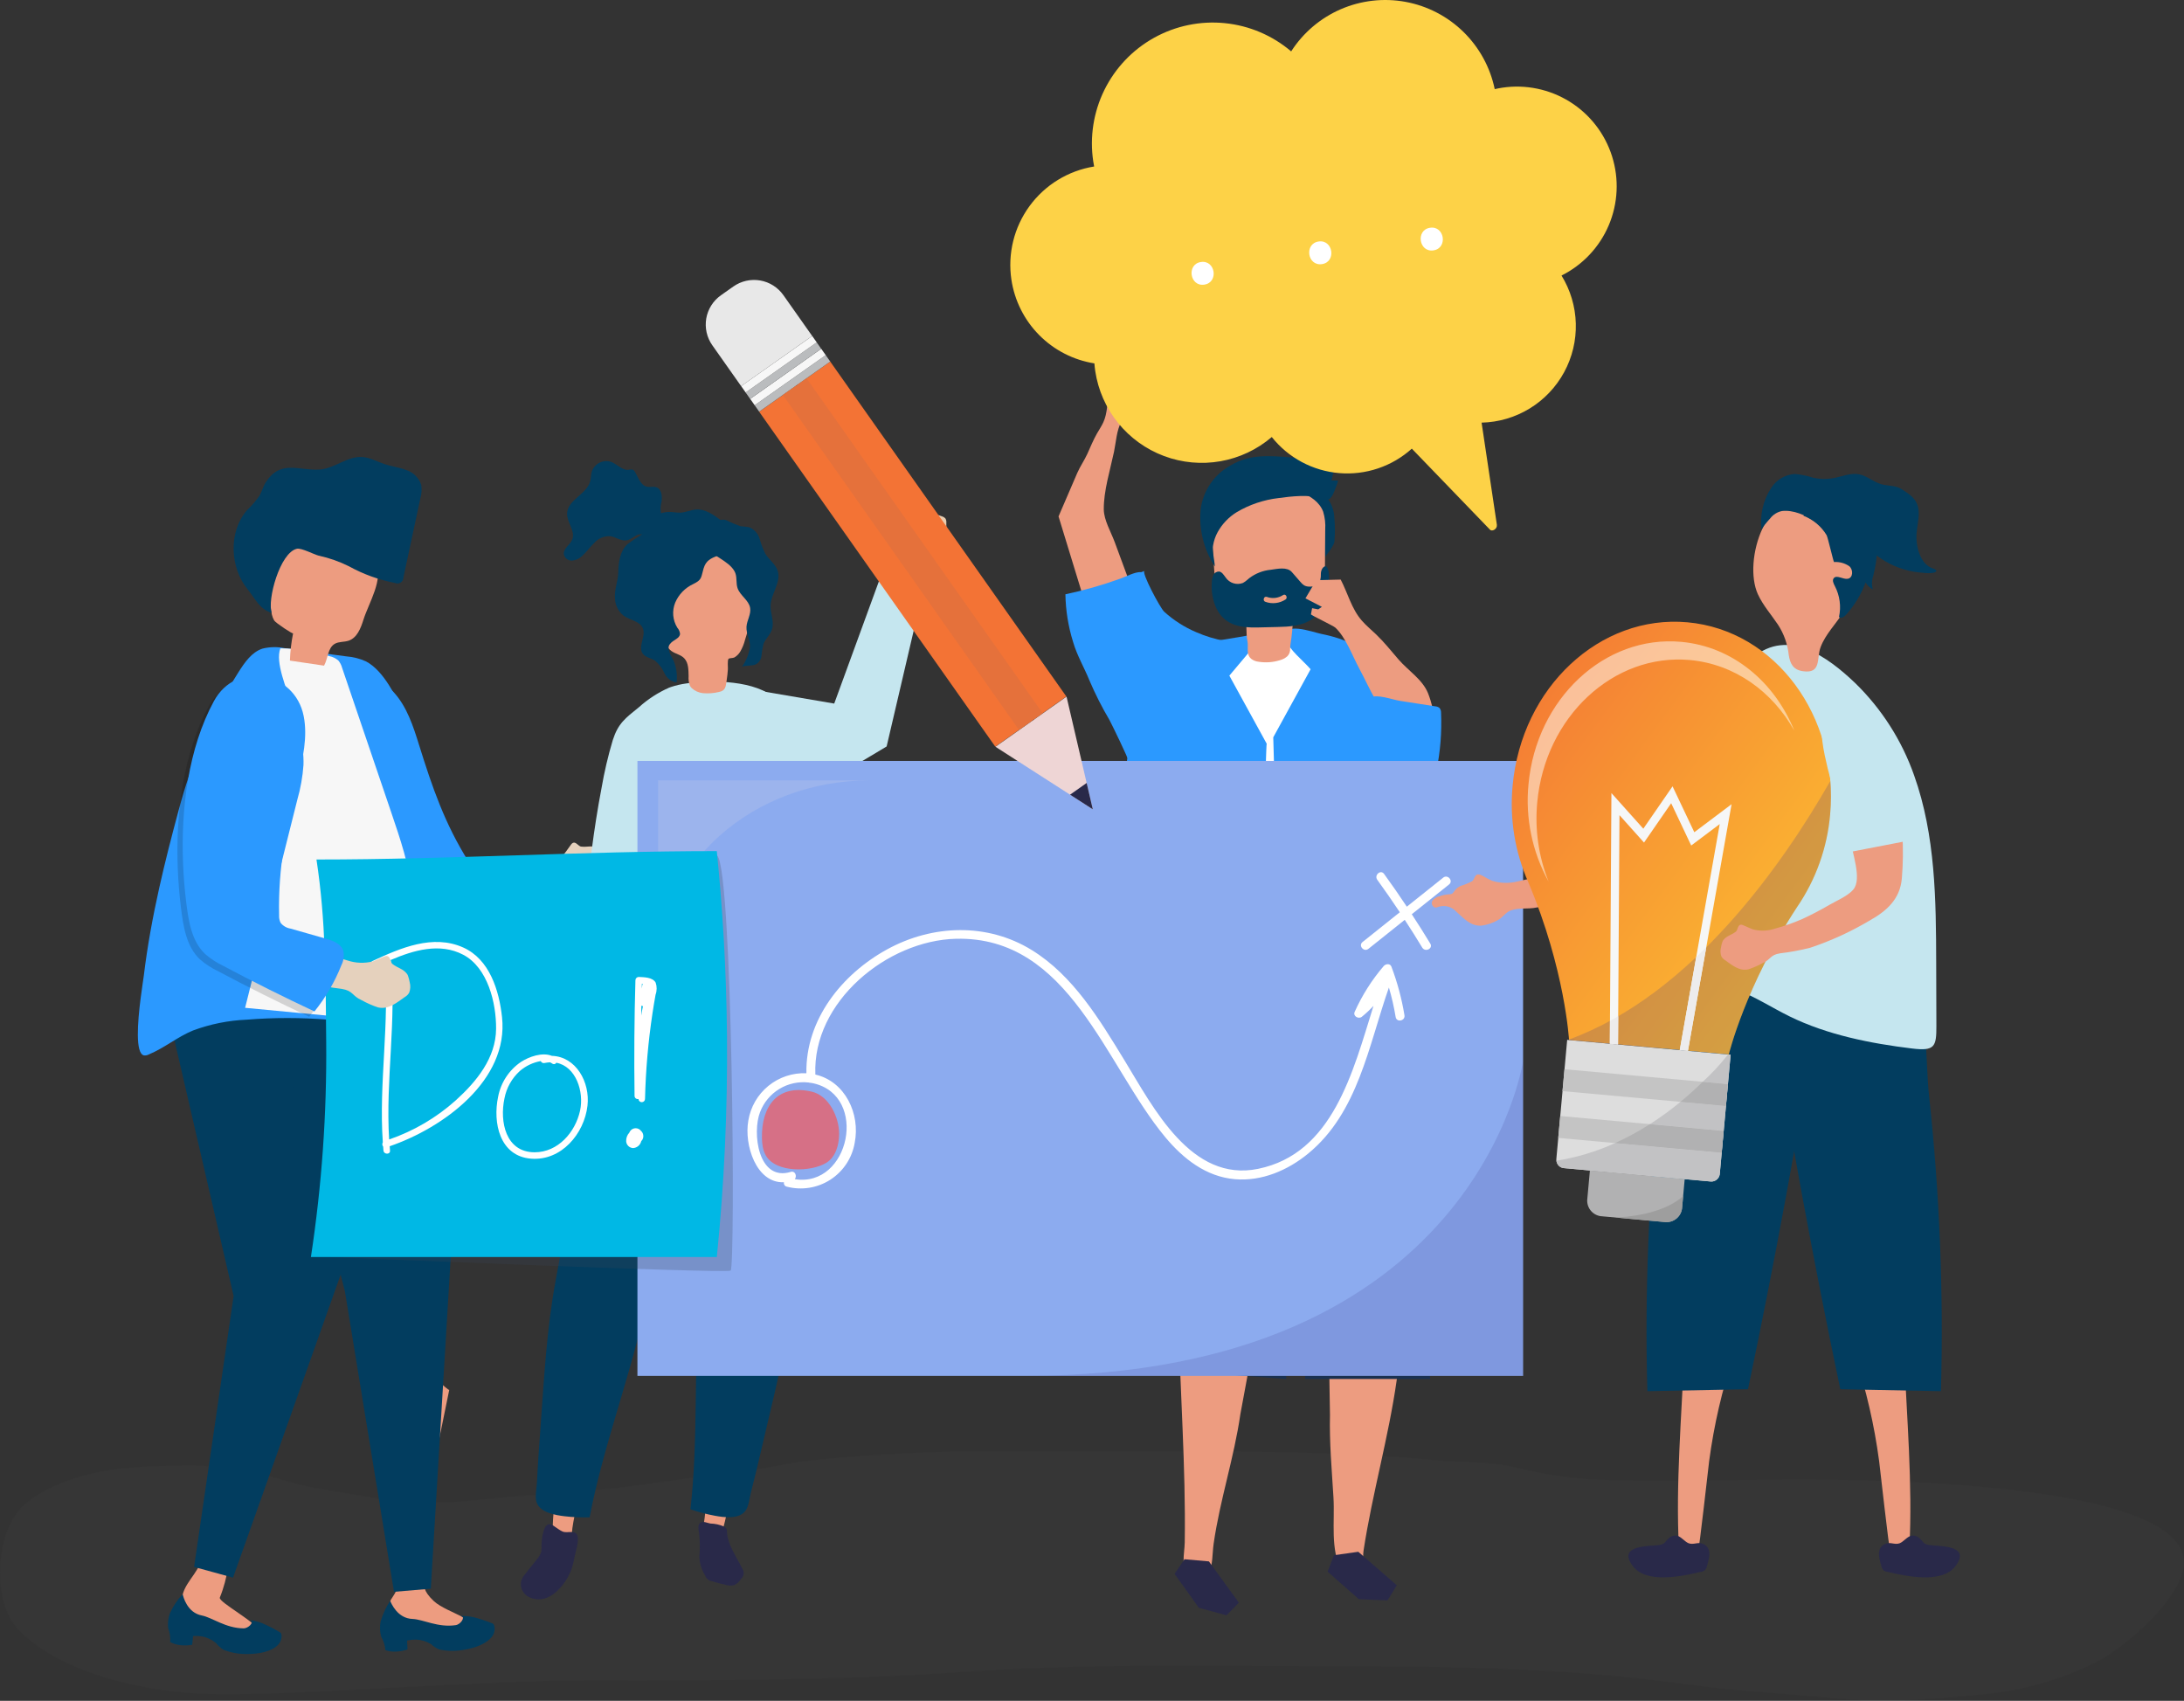 <svg width="470" height="366" viewBox="0 0 470 366" fill="none" xmlns="http://www.w3.org/2000/svg">
<rect x="0" y="0" width="470" height="366" fill="#333333" stroke="none"/>
<g clip-path="url(#clip0)">
<g opacity="0.03">
<path opacity="0.5" d="M215.632 312.299C201.85 312.184 188.072 312.843 174.364 314.274C169.185 314.874 164.113 316.193 158.919 316.721C148.546 317.782 138.361 319.762 127.953 320.676C119.571 321.412 111.153 321.844 102.795 322.776C94.705 323.68 86.527 323.42 78.511 322.004C72.753 320.933 66.971 320.329 61.311 318.612C54.907 316.552 48.232 315.457 41.505 315.363C32.097 315.434 22.938 315.444 13.936 318.841C10.778 320.034 6.909 321.994 4.508 324.497C-0.986 330.224 -1.727 344.516 3.757 350.457C12.992 360.457 32.712 364.379 45.657 364.557C59.848 364.757 73.627 363.663 87.839 363.018C101.045 362.418 114.215 361.566 127.439 361.596C154.45 361.657 181.466 361.596 208.431 359.717C233.761 357.955 259.158 358.559 284.549 358.559C310.585 358.559 336.443 358.772 362.286 362.372C373.547 363.941 385.022 364.489 396.339 365.586C406.473 366.571 416.216 365.566 426.31 364.657C434.864 363.916 443.205 361.592 450.91 357.803C457.01 354.772 467.873 345.359 469.746 338.129C474.986 317.856 395.878 318.343 383.733 318.389C370.146 318.44 356.448 318.907 342.872 318.369C337.165 318.005 331.503 317.115 325.96 315.709C320.411 314.44 314.815 314.765 309.185 314.232C285.708 312.013 262.175 312.338 238.622 312.338C230.97 312.35 223.304 312.279 215.632 312.299Z" fill="white"/>
</g>
<path d="M128.948 182.655C128.838 182.554 128.712 182.47 128.577 182.406C127.333 181.873 126.363 182.345 125.023 182.172C124.423 182.096 123.754 180.7 122.946 181.664C122.646 182.019 122.037 182.994 121.408 183.756C120.215 184.943 118.71 185.765 117.067 186.127C114.913 186.72 112.719 187.155 110.502 187.427C105.764 187.891 100.993 187.918 96.25 187.508C96.366 183.705 95.443 179.942 93.58 176.624C91.718 173.306 88.986 170.559 85.679 168.677C85.006 168.252 84.239 167.998 83.445 167.936C82.773 167.96 82.117 168.144 81.531 168.474C75.225 171.703 78.556 177.542 81.039 182.36C82.59 185.388 84.362 188.298 86.339 191.067C89.111 194.91 93.122 195.677 97.739 195.54C102.653 195.54 107.554 195.014 112.356 193.971C114.596 193.313 116.789 192.505 118.921 191.554C121.099 190.696 121.358 191.716 123.455 191.454C124.639 191.419 125.817 191.272 126.974 191.017C128.995 190.367 129.69 188.291 130.474 186.534C130.681 186.177 130.785 185.769 130.774 185.356C130.658 184.667 130.323 184.033 129.819 183.548C129.56 183.221 129.268 182.922 128.948 182.655Z" fill="#E5D1BD"/>
<path d="M79.306 186.444C80.738 188.632 82.236 190.719 83.754 192.669C86.024 195.578 88.577 198.68 92.177 199.488C93.579 199.738 95.009 199.798 96.427 199.666C103.16 199.333 109.883 198.83 116.594 198.158C117.092 194.646 117.056 191.079 116.487 187.577C116.421 186.577 116.012 185.63 115.329 184.896C114.212 183.931 112.516 184.256 111.09 184.637L104.119 186.495C103.389 186.791 102.574 186.798 101.839 186.515C101.412 186.232 101.063 185.846 100.824 185.393C95.706 177.234 93.036 169.456 90.192 160.332C88.938 156.311 87.608 152.153 84.785 149.02C78.763 142.338 67.609 146.32 68 155.62C68.456 166.227 73.295 177.245 79.306 186.444Z" fill="#2B99FF"/>
<path d="M285.863 283.232L286.213 304.49C286.071 310.39 286.604 316.269 286.959 322.149C287.294 327.612 286.192 333.238 288.782 338.3C289.594 339.889 291.326 340.991 292.641 339.158C293.656 337.747 293.189 335.299 293.441 333.658C295.325 321.336 298.823 309.318 300.574 296.97C302.404 284.034 297.398 284.374 285.863 283.232Z" fill="#ED9C80"/>
<path d="M287.075 334.663L285.709 338.212L292.436 344.132L298.595 344.386L300.595 341.137L292.309 333.927L287.075 334.663Z" fill="#292949"/>
<path d="M270.804 283.431L266.925 304.339C265.579 313.691 262.525 322.8 261.183 332.152C260.873 334.305 261.031 336.652 260.132 338.681C259.254 340.666 257.532 340.742 256.014 339.397C253.978 337.597 254.914 334.371 254.958 331.908C255.207 315.493 253.917 299.317 253.607 282.877C253.589 282.771 253.596 282.661 253.626 282.558C253.656 282.454 253.708 282.358 253.78 282.277C253.929 282.183 254.107 282.148 254.28 282.177C255.872 282.293 270.722 283.887 270.804 283.431Z" fill="#ED9C80"/>
<path d="M58.968 300.165L52.19 318.254C48.622 327.002 50.875 335.024 47.308 343.773C46.91 344.749 55.875 349.466 55.391 350.823C55.129 351.57 45.41 348.952 44.709 349.853C43.376 351.567 41.687 351.224 40.54 349.552C39.827 348.661 39.343 347.609 39.129 346.488C38.915 345.367 38.978 344.211 39.312 343.12C40.185 339.833 43.535 337.837 43.661 333.846C47.017 321.268 48.963 306.838 51.879 294.129C51.887 294.021 51.92 293.917 51.974 293.823C52.028 293.73 52.102 293.65 52.191 293.588C52.358 293.534 52.54 293.542 52.701 293.612C54.218 294.106 58.781 300.584 58.968 300.165Z" fill="#ED9C80"/>
<path d="M96.682 299.06L92.818 317.986C90.826 326.486 92.609 332.008 91.295 340.633C91.245 340.978 90.941 342.308 93.385 344.561C94.829 345.892 97.691 346.976 99.759 348.064C100.665 348.535 101.182 349.075 101.073 349.653C100.931 350.433 90.922 349.368 90.37 350.367C89.323 352.268 87.6 352.194 86.206 350.722C85.362 349.953 84.72 348.99 84.333 347.916C83.947 346.842 83.828 345.691 83.988 344.561C84.022 344.233 85.044 342.993 85.214 342.341C85.847 339.762 87.283 338.298 86.833 334.721C88.18 321.773 87.844 307.216 88.736 294.207C88.728 294.099 88.743 293.991 88.782 293.89C88.821 293.79 88.882 293.699 88.96 293.624C89.117 293.544 89.297 293.524 89.467 293.568C91.043 293.819 96.563 299.503 96.682 299.06Z" fill="#ED9C80"/>
<path d="M254.905 335.533L252.772 338.681L257.986 345.967L263.931 347.602L266.607 344.886L260.159 335.996L254.905 335.533Z" fill="#292949"/>
<path d="M307.776 296.738L304.876 266.346L303.476 246.596L298.776 230.466L273.376 226.526L241.984 231.908L240.476 238.008L246.518 294.472L276.799 296.742L276.388 261.603L281.059 283.379L280.859 296.742L307.776 296.738Z" fill="#1A3151"/>
<path d="M248.652 171.065C248.611 172.09 248.581 173.116 248.561 174.142C248.195 194.989 249.343 216.1 249.475 237.125C260.245 235.439 271.12 234.511 282.02 234.348C284.543 234.307 296.008 236.079 297.602 234.576C299.77 232.535 297.384 232.916 297.546 230.255C297.746 226.813 296.094 223.99 296.724 219.908C297.46 215.108 298.924 210.368 299.76 205.57C301.449 195.948 302.463 186.22 302.796 176.457C303.09 167.8 302.776 158.824 299.054 151.005C289.874 131.722 260.279 132.067 252.161 152.205C249.754 158.158 248.921 164.617 248.652 171.065Z" fill="white"/>
<path d="M282.044 144.014L274.007 158.662C274.428 173.457 274.848 188.253 275.266 203.052C275.459 209.871 275.652 216.689 275.845 223.508C275.911 225.874 275.972 228.245 276.045 230.608C276.08 231.669 275.786 233.461 276.39 234.33C277.705 236.214 282.518 235.625 284.615 235.792C287.899 235.901 291.153 236.458 294.287 237.447C296.338 238.198 298.287 239.331 300.451 239.635C300.69 239.693 300.937 239.702 301.18 239.663C301.422 239.624 301.655 239.537 301.863 239.407C302.048 239.205 302.191 238.969 302.283 238.711C302.376 238.454 302.416 238.18 302.401 237.907C303.152 227.747 303.168 217.278 303.731 207.007C304.173 198.934 305.269 190.795 304.884 182.707C304.385 174.386 303.285 166.112 301.594 157.95C300.655 153.117 299.548 148.187 296.887 144.044C293.871 139.344 289.601 137.464 284.341 136.408C282.483 136.032 275.573 133.423 276.725 137.642C277.302 139.723 280.633 142.333 282.044 144.014Z" fill="#2B99FF"/>
<path d="M264.558 145.39L272.595 160.038C272.428 160.038 271.575 195.944 271.509 198.366C271.242 207.581 270.98 216.798 270.722 226.016C270.651 228.58 270.991 231.581 270.493 234.099C269.793 237.612 266.093 236.922 262.938 237.206C256.038 237.825 248.778 239.006 241.857 238.658C239.857 238.558 242.487 196.918 242.487 193.029C242.472 179.051 239.587 163.546 246.687 150.873C248.754 147.187 252.394 141.273 256.415 139.454C260.162 137.754 265.524 137.469 269.59 136.519L269.803 139.154L264.558 145.39Z" fill="#2B99FF"/>
<path d="M282.004 109.891C283.235 112.14 283.915 114.649 283.989 117.212C283.951 117.549 283.987 117.891 284.095 118.213C284.203 118.535 284.38 118.829 284.614 119.075C285.203 119.501 284.685 120.446 285.132 119.875C285.579 119.304 287.097 117.311 287.163 116.585C287.321 114.889 287.319 113.181 287.158 111.485C287.12 109.995 286.63 108.552 285.752 107.347C285.143 106.712 284.439 106.176 283.665 105.758C282.614 105.035 281.441 104.509 280.202 104.204C278.044 103.804 276.719 104.575 278.623 106.083C279.986 107.121 281.135 108.414 282.004 109.891Z" fill="#023D5F"/>
<path d="M268.524 138.828C268.539 139.874 268.324 140.955 269.245 141.763C269.716 142.124 270.279 142.346 270.87 142.403C272.381 142.641 273.926 142.531 275.389 142.083C276 141.927 276.566 141.631 277.043 141.219C277.259 141.002 277.423 140.739 277.525 140.45C277.627 140.161 277.664 139.854 277.632 139.549C277.663 138.762 277.82 137.96 277.927 137.163C278.15 135.416 278.252 133.663 278.303 131.898C280.887 131.456 283.929 130.619 284.812 127.912C285.048 127.037 285.147 126.131 285.107 125.226C285.132 121.474 285.159 117.722 285.188 113.97C285.274 112.675 285.127 111.375 284.756 110.132C283.974 108.02 281.994 106.761 280.056 105.969C277.611 104.906 274.949 104.436 272.287 104.598C269.626 104.761 267.041 105.55 264.743 106.903C263.466 107.643 262.408 108.708 261.676 109.99C260.594 112.051 260.732 114.595 260.899 116.971C261.056 119.164 261.212 121.359 261.366 123.556C261.544 126.079 261.925 128.989 263.884 130.319C264.925 131.025 266.27 131.157 267.169 132.071C268.733 133.671 267.986 136.057 268.454 137.996C268.5 138.271 268.523 138.549 268.524 138.828Z" fill="#ED9C80"/>
<path d="M286.005 123.72C285.964 123.02 285.66 120.983 284.614 122.268C284.365 122.638 284.238 123.076 284.253 123.522C284.272 123.968 284.226 124.414 284.116 124.847C283.919 125.293 283.587 125.667 283.167 125.915C282.748 126.164 282.261 126.275 281.775 126.233C281.393 126.24 281.014 126.151 280.675 125.974C280.355 125.768 280.074 125.509 279.842 125.207L278.014 123.107C276.963 121.907 274.886 122.422 273.475 122.607C271.81 122.765 270.222 123.38 268.885 124.384C268.753 124.491 268.621 124.607 268.485 124.719C268.178 125.004 267.837 125.249 267.47 125.45C266.811 125.699 266.088 125.719 265.416 125.506C264.745 125.293 264.165 124.86 263.77 124.277C263.364 123.754 262.988 123.077 262.364 122.987C262.11 122.976 261.859 123.04 261.642 123.172C261.425 123.304 261.252 123.498 261.145 123.728C260.916 124.209 260.795 124.734 260.79 125.266C260.626 127.205 260.966 129.153 261.775 130.922C263.598 134.649 267.116 135.106 270.655 135.022C272.055 134.986 273.455 134.956 274.855 134.922C277.414 134.861 280.115 134.754 282.273 133.267C284.15 131.83 285.401 129.724 285.766 127.388C286.001 126.18 286.081 124.948 286.005 123.72ZM276.648 129.005C276.014 129.417 275.293 129.677 274.541 129.763C273.79 129.85 273.029 129.762 272.317 129.505C271.677 129.312 271.951 128.241 272.591 128.434C273.17 128.653 273.792 128.731 274.407 128.663C275.022 128.595 275.613 128.383 276.13 128.043C276.693 127.671 277.206 128.63 276.649 129.006L276.648 129.005Z" fill="#023D5F"/>
<path d="M286.537 103.386C286.785 102.476 286.968 101.55 287.085 100.614C286.215 100.919 285.283 101 284.374 100.848C284.374 100.31 284.369 99.772 284.369 99.228C284.364 98.781 278.297 98.466 277.804 98.428C273.189 98.047 268.965 97.687 264.791 100.169C263.062 101.123 261.582 102.471 260.471 104.102C259.359 105.734 258.646 107.604 258.391 109.562C257.978 113.896 259.048 118.242 261.427 121.889C261.412 120.843 260.813 118.376 261.056 117.38C261.217 116.384 261.545 115.423 262.026 114.537C263.001 112.763 264.42 111.272 266.144 110.211C268.898 108.58 271.964 107.547 275.144 107.18C278.023 106.78 281.531 106.408 284.374 107.17C285.74 107.536 285.968 107.881 286.796 106.5C287.266 105.501 287.663 104.469 287.984 103.413C287.497 103.401 287.02 103.396 286.537 103.386Z" fill="#023D5F"/>
<path d="M305.009 158.019C303.672 157.919 302.39 157.446 301.309 156.653C296.866 153.713 294.937 148.337 292.495 143.823C291.038 141.132 289.611 137.136 287.357 135.05C286.936 134.659 282.077 132.35 282.117 132.202C282.117 132.187 282.366 130.872 282.366 130.872L283.686 131.126L284.468 130.588L280.934 128.76L283.254 124.851L288.519 124.719C290.052 127.649 290.86 131.04 293.073 133.558C294.007 134.624 295.109 135.528 296.134 136.508C297.891 138.194 299.404 140.103 300.993 141.941C303.029 144.297 306.126 146.216 307.314 149.171C307.979 150.816 309.071 154.528 308.314 156.183C307.991 156.769 307.51 157.252 306.926 157.576C306.341 157.901 305.677 158.055 305.009 158.019Z" fill="#ED9C80"/>
<path d="M308.878 151.995C309.206 152.013 309.52 152.132 309.778 152.335C310.009 152.62 310.129 152.979 310.118 153.345C310.3 157.542 309.964 161.745 309.118 165.86C308.158 171.618 306.94 177.72 302.898 181.934C300.573 184.361 296.805 185.976 293.84 184.391C291.245 183.005 290.296 179.791 289.89 176.877C288.706 168.199 290.151 159.365 294.038 151.516C294.258 150.974 294.606 150.493 295.053 150.116C296.211 149.283 299.815 150.593 301.181 150.801L308.878 151.995Z" fill="#2B99FF"/>
<path d="M242.565 134.106C243.41 133.412 244.017 132.471 244.303 131.416C244.589 130.36 244.538 129.242 244.159 128.216C242.738 124.363 241.314 120.509 239.889 116.655C239.089 114.492 237.564 111.913 237.538 109.655C237.487 105.664 238.909 101.141 239.731 97.255C240.147 95.28 240.3 92.487 241.331 90.746C241.524 90.421 244.164 88.046 244.108 87.959L243.702 87.167L242.915 87.573L242.321 87.38L244.215 85.562L242.015 83.526L238.659 84.426C238.237 86.569 238.364 88.863 237.44 90.869C237.049 91.717 236.521 92.494 236.059 93.306C235.267 94.706 234.659 96.19 234.003 97.652C233.363 99.063 232.449 100.358 231.84 101.752C230.484 104.874 229.149 108.002 227.799 111.13L234.039 131.515C234.297 132.356 234.758 133.122 235.381 133.743C236.004 134.365 236.77 134.824 237.612 135.08C238.454 135.336 239.347 135.381 240.21 135.211C241.074 135.041 241.882 134.662 242.565 134.106Z" fill="#ED9C80"/>
<path d="M257.41 136.035C254.889 134.961 252.566 133.474 250.535 131.635C249.635 130.797 245.559 123.075 246.301 122.872L246.113 122.933L245.565 123.133C245.54 123.128 245.519 123.128 245.489 123.123C244.27 123.001 242.077 124.21 240.894 124.585C237.102 125.949 233.22 127.052 229.277 127.885C229.337 131.351 229.889 134.79 230.917 138.1C231.8 141.131 233.317 143.609 234.466 146.462C235.715 149.384 237.153 152.221 238.771 154.956C239.152 155.636 242.985 163.531 242.771 163.567C244.995 163.186 246.706 161.429 248.071 159.632C251.271 155.418 252.798 149.701 256.819 146.264C259.941 143.593 264.029 143.334 263.628 137.932C261.49 137.538 259.404 136.902 257.41 136.035Z" fill="#2B99FF"/>
<path d="M191.122 122.098C191.074 122.761 190.892 123.407 190.589 123.998C189.817 125.985 189.569 128.137 189.868 130.248C191.92 130.242 193.96 130.574 195.905 131.228C196.331 129.695 196.753 128.161 197.179 126.628C197.229 126.384 197.329 126.152 197.473 125.948C197.701 125.718 197.985 125.551 198.296 125.461C199.945 124.806 201.471 123.877 202.81 122.714C203.116 122.479 203.364 122.177 203.536 121.831C203.646 121.501 203.691 121.152 203.668 120.805C203.663 118.033 203.658 115.259 203.653 112.483C203.684 112.173 203.62 111.862 203.47 111.589C203.259 111.349 202.98 111.179 202.67 111.102L201.248 110.602C201.114 110.53 200.97 110.479 200.821 110.45C200.486 110.288 200.119 110.204 199.747 110.204C199.375 110.204 199.008 110.288 198.673 110.45C197.936 110.668 197.172 110.786 196.403 110.8C196.68 113.771 195.858 116.741 194.093 119.147C194.044 119.235 193.977 119.311 193.896 119.371C193.816 119.431 193.724 119.474 193.626 119.497C193.519 119.491 193.416 119.461 193.323 119.409C193.229 119.357 193.149 119.284 193.088 119.197C192.44 118.497 191.907 117.698 191.509 116.831C190.742 117.024 189.981 117.212 189.214 117.405C189.116 118.029 189.162 118.668 189.349 119.271C189.535 119.875 189.857 120.428 190.29 120.888C190.371 120.973 190.457 121.053 190.549 121.127C190.873 121.397 191.092 121.514 191.122 122.098Z" fill="#EACDB0"/>
<path d="M198.829 126.289L189.274 124.725L179.526 151.401L156.501 147.476L161.517 178.168L190.807 160.626L198.829 126.289Z" fill="#C5E6EF"/>
<path d="M123.077 331.09C121.666 331.027 120.264 330.835 118.888 330.516C118.944 325.585 119.508 320.674 120.569 315.858C122.757 318.29 124.605 316.879 124.529 321.443C124.498 322.926 122.792 328.841 123.077 331.09Z" fill="#ED9C80"/>
<path d="M118.568 328.043C116.913 327.454 116.542 331.399 116.532 332.328C116.571 332.884 116.544 333.443 116.451 333.993C116.252 334.576 115.936 335.111 115.522 335.567C114.722 336.572 113.922 337.578 113.122 338.583C112.736 339.016 112.425 339.51 112.203 340.045C112.007 340.736 112.058 341.473 112.348 342.129C112.639 342.786 113.149 343.32 113.792 343.64C118.229 345.879 122.281 340.457 123.241 336.872C123.388 336.324 123.495 335.765 123.601 335.207C123.824 334.054 124.701 331.536 124.241 330.407C123.708 329.092 122.088 330.046 121.027 329.549C120.038 329.089 119.238 328.282 118.568 328.043Z" fill="#292949"/>
<path d="M150.077 249.113C145.944 260.369 141.172 271.382 138.45 283.166C135.089 297.722 129.666 311.918 126.889 326.51C125.09 326.566 123.29 326.489 121.502 326.281C119.456 326.037 116.202 325.489 115.465 323.25C115.089 322.108 115.485 320.25 115.546 319.061C115.729 315.261 116.003 311.461 116.282 307.668C117.074 296.93 117.617 286.054 119.592 275.468C121.669 264.329 123.659 253.154 125.487 242.019C126.431 236.261 127.594 230.545 129.026 224.889C129.397 223.432 133.235 208.413 133.992 208.535C142.862 209.911 151.388 212.97 159.109 217.547C159.887 217.913 160.508 218.545 160.861 219.329C161.046 220.07 160.969 220.852 160.643 221.543C158.313 228.463 155.205 234.957 152.723 241.852C151.859 244.255 150.981 246.651 150.077 249.113Z" fill="#023D5F"/>
<path d="M150.86 330.283C152.227 330.642 153.624 330.876 155.033 330.983C156.445 326.257 157.369 321.398 157.79 316.483C154.977 318.153 153.637 316.255 152.347 320.641C151.926 322.063 151.799 328.221 150.86 330.283Z" fill="#ED9C80"/>
<path d="M156.455 329.547C156.46 332.247 158.582 335.147 159.755 337.574C159.98 337.907 160.076 338.31 160.027 338.708C159.978 339.107 159.785 339.474 159.486 339.742C159.153 340.308 158.665 340.768 158.08 341.067C157.458 341.246 156.798 341.239 156.18 341.047C155.129 340.818 154.09 340.541 153.063 340.214C152.772 340.158 152.502 340.026 152.279 339.83C152.057 339.635 151.891 339.383 151.799 339.102C151.001 337.872 150.552 336.449 150.499 334.984C150.656 333.293 150.637 331.59 150.443 329.902C150.291 329.095 150.093 328.064 150.783 327.622C151.316 327.282 152.296 327.749 152.875 327.845C153.88 327.87 154.871 328.089 155.794 328.49C155.993 328.591 156.165 328.739 156.294 328.922C156.41 329.109 156.466 329.327 156.455 329.547Z" fill="#292949"/>
<path d="M149.459 243.986C150.059 255.963 151.338 267.895 150.434 279.958C149.312 294.858 150.266 310.025 148.581 324.78C150.281 325.369 152.022 325.831 153.79 326.161C155.816 326.542 159.09 326.979 160.456 325.061C161.156 324.081 161.329 322.187 161.624 321.04C162.579 317.354 163.447 313.648 164.31 309.94C166.747 299.451 169.463 288.91 170.728 278.213C172.058 266.962 173.48 255.701 175.049 244.521C175.856 238.743 176.449 232.935 176.765 227.111C176.846 225.611 177.643 210.128 176.892 210.021C168.014 208.696 158.965 209.081 150.232 211.153C149.38 211.271 148.6 211.691 148.032 212.336C147.636 212.989 147.478 213.758 147.585 214.514C147.753 221.814 148.785 228.938 149.103 236.26C149.208 238.812 149.327 241.366 149.459 243.986Z" fill="#023D5F"/>
<path d="M144.422 147.823C144.275 147.874 144.133 147.923 143.985 147.98C141.625 149.023 139.445 150.434 137.527 152.159C134.516 154.591 133.034 155.659 131.871 159.259C130.854 162.661 130.044 166.122 129.444 169.622C126.037 187.382 125.377 205.071 122.93 222.968C122.265 227.837 121.752 233.568 125.352 236.91C131.744 231.934 139.776 231.65 147.529 231.64C152.972 231.635 158.298 229.873 163.751 230.477C168.965 231.056 173.52 229.756 178.815 230.096C180.089 230.177 181.715 230.167 182.222 228.989C180.389 223.501 180.422 217.596 180.008 211.823C178.937 196.891 173.986 182.558 171.991 167.723C171.311 162.681 170.95 154.314 167.046 150.496C162.801 146.348 153.124 146.267 147.671 147.074C146.568 147.225 145.48 147.476 144.422 147.823Z" fill="#C5E6EF"/>
<path d="M148.473 147.558C148.569 147.743 148.694 147.912 148.844 148.058C149.502 148.667 150.335 149.052 151.225 149.158C152.383 149.267 153.552 149.185 154.683 148.914C156.221 148.62 156.171 147.721 156.389 146.32C156.511 145.558 156.589 144.787 156.643 144.015C156.674 143.594 156.511 142.081 156.78 141.781C156.963 141.581 157.709 141.649 158.034 141.481C158.552 141.177 158.985 140.747 159.293 140.232C159.76 139.43 160.112 138.567 160.339 137.668C160.806 136.13 161.278 134.586 161.745 133.048C162.275 131.489 162.649 129.881 162.862 128.248C163.096 125.78 162.694 122.292 160.831 120.485C159.131 118.84 156.647 118.261 154.373 117.972C151.344 117.551 148.262 118.174 145.635 119.739C144.528 120.365 143.608 121.275 142.969 122.374C142.014 124.151 142.086 126.365 142.187 128.436C142.287 130.35 142.375 132.259 142.471 134.173C142.578 136.373 142.852 138.905 144.502 140.098C145.375 140.733 146.523 140.865 147.269 141.677C148.208 142.692 148.147 144.221 148.188 145.51C148.13 146.205 148.228 146.905 148.473 147.558Z" fill="#ED9C80"/>
<path d="M158.008 122.831C158.112 123.008 158.198 123.195 158.267 123.389C158.617 124.404 158.379 125.547 158.724 126.562C159.267 128.171 161.151 129.141 161.43 130.822C161.664 132.193 160.724 133.498 160.643 134.889C160.557 136.407 161.526 137.844 161.379 139.342C161.13 140.848 160.537 142.276 159.648 143.516C159.887 143.191 162.065 143.308 162.633 142.963C162.965 142.792 163.251 142.542 163.464 142.234C163.678 141.927 163.812 141.572 163.857 141.201C163.939 140.291 164.092 139.388 164.314 138.501C164.801 137.374 165.807 136.551 166.157 135.348C166.639 133.708 165.766 131.982 165.832 130.276C165.932 127.697 168.168 125.265 167.355 122.807C166.878 121.37 165.481 120.446 164.695 119.151C164.189 118.117 163.778 117.04 163.466 115.932C163.303 115.379 163.018 114.87 162.633 114.442C162.247 114.014 161.77 113.678 161.237 113.459C160.608 113.351 159.974 113.277 159.337 113.236C158.296 112.873 157.282 112.438 156.301 111.936C154.801 111.428 152.163 112.946 151.285 114.216C150.407 115.486 150.853 116.546 151.742 117.663C153.215 119.511 156.79 120.724 158.008 122.831Z" fill="#023D5F"/>
<path d="M137.837 115.21C136.857 115.787 135.913 116.421 135.009 117.11C133.409 118.61 133.109 121.01 133.049 123.203C132.998 125.153 132.149 126.889 132.349 128.92C132.392 129.607 132.577 130.278 132.893 130.889C133.208 131.501 133.647 132.041 134.182 132.474C135.568 133.479 137.741 133.642 138.355 135.236C139.025 136.967 137.233 139.151 138.319 140.653C138.919 141.481 140.096 141.602 140.959 142.161C141.836 142.9 142.532 143.829 142.995 144.877C143.232 145.398 143.595 145.853 144.05 146.2C144.505 146.547 145.04 146.776 145.605 146.867C145.79 145.269 145.568 143.65 144.96 142.16C144.528 141.236 143.254 139.525 144.234 138.525C144.853 137.692 146.306 137.418 146.346 136.382C146.287 135.896 146.081 135.439 145.757 135.072C145.26 134.268 144.961 133.358 144.884 132.417C144.807 131.475 144.955 130.529 145.315 129.655C146.067 127.905 147.437 126.494 149.164 125.69C151.154 124.725 150.834 124.243 151.408 122.339C151.941 120.587 152.936 120.176 154.508 119.539C155.068 119.404 155.584 119.125 156.003 118.73C156.422 118.334 156.731 117.836 156.899 117.285C157.177 116.803 157.348 116.266 157.4 115.711C157.452 115.156 157.383 114.597 157.199 114.071C156.693 113.245 156.01 112.541 155.199 112.01C153.599 110.786 151.792 109.497 149.777 109.644C148.66 109.725 147.609 110.244 146.487 110.314C145.741 110.355 144.999 110.192 144.248 110.167C142.943 110.125 141.661 110.511 140.597 111.267C139.556 112.034 139.587 112.831 139.008 113.917C138.723 114.433 138.322 114.875 137.837 115.21Z" fill="#023D5F"/>
<path d="M142.345 108.058C142.545 106.845 142.416 105.271 141.258 104.858C140.623 104.635 139.913 104.878 139.258 104.746C137.858 104.462 137.374 102.761 136.638 101.532C136.541 101.34 136.389 101.181 136.201 101.075C135.904 101 135.593 101.009 135.301 101.1C133.901 101.273 132.844 99.892 131.529 99.394C130.701 99.118 129.798 99.182 129.017 99.57C128.236 99.958 127.641 100.64 127.361 101.466C127.161 102.151 127.193 102.893 127.006 103.583C126.239 106.383 122.142 107.569 122.04 110.468C121.969 112.428 123.888 114.301 123.14 116.114C122.663 117.272 121.17 118.064 121.34 119.302C121.433 119.695 121.661 120.043 121.984 120.286C122.306 120.529 122.704 120.651 123.107 120.632C123.919 120.569 124.681 120.22 125.26 119.647C126.225 118.804 126.951 117.728 127.87 116.834C128.297 116.355 128.824 115.976 129.413 115.725C130.003 115.473 130.641 115.354 131.282 115.377C132.511 115.529 133.623 116.489 134.846 116.277C135.826 116.115 136.546 115.241 137.512 114.998C138.435 114.916 139.364 114.976 140.269 115.176C141.193 115.232 142.33 114.75 142.356 113.82C142.328 113.597 142.333 113.371 142.371 113.15C142.571 112.55 143.59 112.586 143.782 111.987C143.3 111.241 142.619 111.51 142.269 110.535C142.1 109.715 142.126 108.866 142.345 108.058Z" fill="#023D5F"/>
<path d="M327.771 163.744H137.177V296.071H327.771V163.744Z" fill="#8CABEF"/>
<path opacity="0.2" d="M187.111 167.937H141.619V208.357C141.619 186.032 161.979 167.937 187.111 167.937Z" fill="#DDDAE8"/>
<path opacity="0.16" d="M220.483 296.077H327.765V228.337C327.77 228.337 317.859 296.077 220.483 296.077Z" fill="#3B3387"/>
<path opacity="0.49" d="M308.207 71.496C308.197 71.445 308.192 71.396 308.182 71.349C308.212 71.374 308.238 71.4 308.263 71.425C308.246 71.45 308.227 71.474 308.207 71.496Z" fill="#808080"/>
<path d="M37.861 208.198L36.937 221.221L50.277 278.886L41.768 337.186L50.15 339.491L74.927 269.74L75.76 248.619L70.807 205.068L37.861 208.198Z" fill="#023D5F"/>
<path d="M91.7 215.887L97 270.503L92.71 341.868L84.79 342.543L74.234 277.93L57.845 213.816L91.7 215.887Z" fill="#023D5F"/>
<path d="M30.246 214.972C29.622 219.938 29.078 226.665 30.967 227.112C31.328 227.157 31.694 227.087 32.013 226.912C35.506 225.45 38.113 223.15 41.553 221.743C45.248 220.372 49.135 219.589 53.073 219.423C58.938 218.949 64.832 218.952 70.696 219.433C75.298 219.909 79.873 220.618 84.404 221.555C88.176 222.266 91.598 223.764 95.504 223.896C99.525 224.039 103.521 223.214 107.156 221.489C107.232 221.471 107.304 221.435 107.364 221.385C107.425 221.336 107.473 221.272 107.505 221.201C107.538 221.129 107.553 221.051 107.551 220.973C107.548 220.894 107.528 220.817 107.491 220.748C106.912 218.443 106.557 216.179 105.272 214.183C103.936 211.824 102.839 209.337 101.997 206.76C99.954 201.6 98.292 196.297 97.026 190.894C95.142 183.557 92.868 176.368 91.07 169.021C89.991 163.88 88.582 158.815 86.851 153.855C85.368 150.017 82.596 144.345 78.763 142.325C77.425 141.718 75.99 141.352 74.524 141.244C70.112 140.66 65.702 140.074 61.293 139.487C59.699 139.153 58.05 139.185 56.47 139.578C54.165 140.345 52.677 142.528 51.362 144.578C45.543 153.813 41.178 163.886 38.42 174.447C36.927 179.971 35.501 185.515 34.257 191.1C32.871 197.33 31.713 203.615 30.947 209.952C30.86 210.651 30.545 212.611 30.246 214.972Z" fill="#2B99FF"/>
<path d="M65.308 164.64C65.127 167.162 64.683 169.658 63.983 172.088C60.236 187.015 56.49 201.942 52.747 216.869C64.638 218.002 76.527 219.133 88.414 220.261C88.571 214.539 88.73 208.817 88.891 203.095C89.075 199.428 89.011 195.753 88.698 192.095C88.058 186.205 86.134 180.524 84.22 174.895C80.687 164.495 77.153 154.097 73.62 143.701C73.47 143.129 73.197 142.597 72.82 142.142C72.279 141.668 71.624 141.345 70.92 141.203C67.5 140.101 63.932 139.53 60.339 139.512C59.161 142.528 61.75 148.255 62.619 151.271C63.886 155.643 65.476 160.03 65.308 164.64Z" fill="#F7F7F7"/>
<path d="M69.741 143.241C67.289 142.88 64.838 142.518 62.389 142.154C62.459 140.179 62.688 138.213 63.074 136.275C63.028 136.509 59.302 134.026 59.002 133.518C58.139 132.056 58.261 129.766 58.002 128.111C57.469 124.582 57.037 120.622 59.17 117.759C61.379 114.794 65.562 114.134 69.248 114.423C73.878 114.784 78.89 116.662 80.854 120.871C82.626 124.671 79.377 129.665 78.209 133.371C77.635 135.199 76.833 137.265 75.015 137.871C74.05 138.196 72.938 138.033 72.055 138.536C70.513 139.418 70.604 141.672 69.741 143.241Z" fill="#ED9C80"/>
<path d="M88.848 114.774C89.386 112.251 89.926 109.727 90.468 107.204C90.734 106.281 90.799 105.311 90.656 104.361C90.409 103.601 89.983 102.911 89.414 102.35C88.845 101.789 88.15 101.373 87.386 101.137C85.898 100.563 84.286 100.38 82.776 99.878C81.161 99.345 79.633 98.441 77.932 98.34C74.703 98.147 71.932 100.874 68.702 101.051C64.229 101.3 60.402 98.863 57.207 103.762C56.618 104.662 56.369 105.742 55.841 106.676C55.042 107.812 54.135 108.866 53.13 109.824C49.13 114.439 49.474 122.111 53.252 126.767C55.085 129.026 55.73 130.961 58.476 131.91C57.461 129.153 60.243 118.892 63.898 118.085C64.868 117.872 67.554 119.309 68.574 119.568C70.834 120.056 73.024 120.826 75.093 121.858C78.18 123.563 81.515 124.771 84.978 125.437C85.179 125.532 85.401 125.574 85.623 125.559C85.844 125.543 86.058 125.471 86.244 125.348C86.429 125.225 86.58 125.057 86.681 124.859C86.782 124.661 86.83 124.44 86.821 124.218C87.496 121.075 88.172 117.927 88.848 114.774Z" fill="#023D5F"/>
<path d="M60.241 353.408C60.659 352.655 60.736 351.561 60.313 351.294C59.063 350.542 57.765 349.873 56.427 349.293C55.225 348.816 53.336 348.464 54.001 348.766C54.667 349.068 53.495 350.423 52.387 350.404C48.565 350.369 45.651 348.072 43.449 347.637C40.27 347.033 39.451 343.628 39.301 343.031C38.173 344.262 37.244 345.661 36.55 347.18C36.188 348.199 36.065 349.288 36.191 350.363C36.554 351.317 36.702 352.338 36.626 353.356C37.341 353.725 38.119 353.955 38.919 354.033C39.732 354.111 40.551 354.081 41.356 353.944L41.553 352.048C42.207 352.006 42.862 352.036 43.509 352.139C44.62 352.361 45.657 352.863 46.521 353.596C46.95 354.149 47.471 354.624 48.062 354.999C49.637 355.623 51.317 355.936 53.01 355.922C57.176 355.958 59.524 354.701 60.241 353.408Z" fill="#023D5F"/>
<path d="M106.278 351.458C106.573 350.648 106.478 349.555 106.018 349.357C104.666 348.809 103.279 348.351 101.866 347.987C100.604 347.704 98.682 347.651 99.387 347.845C100.092 348.039 99.145 349.562 98.047 349.716C94.266 350.279 91.027 348.464 88.783 348.378C85.548 348.278 84.206 345.042 83.965 344.475C83.042 345.867 82.344 347.396 81.894 349.004C81.696 350.068 81.745 351.164 82.037 352.206C82.545 353.092 82.851 354.078 82.935 355.095C83.699 355.349 84.504 355.454 85.307 355.406C86.122 355.356 86.927 355.198 87.7 354.937L87.599 353.033C88.238 352.889 88.891 352.817 89.546 352.818C90.679 352.864 91.781 353.197 92.749 353.787C93.26 354.266 93.849 354.654 94.492 354.933C96.145 355.303 97.854 355.35 99.526 355.071C103.647 354.456 105.771 352.847 106.278 351.458Z" fill="#023D5F"/>
<path d="M217.655 60.179C216.82 54.594 218.222 48.904 221.555 44.346C224.889 39.787 229.885 36.727 235.461 35.829C235.39 35.463 235.324 35.103 235.268 34.729C234.482 29.49 235.314 24.135 237.654 19.382C239.993 14.628 243.728 10.702 248.359 8.128C252.99 5.555 258.296 4.456 263.568 4.98C268.84 5.503 273.827 7.624 277.861 11.058C280.444 7.036 284.167 3.875 288.554 1.977C292.941 0.08 297.793 -0.468 302.493 0.403C307.193 1.275 311.527 3.527 314.941 6.871C318.356 10.216 320.698 14.502 321.667 19.182C322.2 19.06 322.733 18.954 323.282 18.872C328.334 18.117 333.49 19.188 337.823 21.894C342.155 24.601 345.38 28.764 346.918 33.635C348.456 38.506 348.205 43.766 346.211 48.469C344.217 53.172 340.611 57.01 336.041 59.292C337.957 62.404 339.018 65.967 339.117 69.62C339.216 73.273 338.349 76.888 336.604 80.099C334.859 83.31 332.298 86.004 329.18 87.909C326.061 89.814 322.495 90.862 318.841 90.948L322.126 112.917C322.253 113.872 321.09 114.435 320.669 114.004L303.828 96.543C301.723 98.439 299.252 99.885 296.568 100.79C293.883 101.696 291.042 102.042 288.219 101.808C285.395 101.574 282.65 100.764 280.151 99.428C277.652 98.093 275.454 96.26 273.69 94.043C270.544 96.733 266.734 98.531 262.658 99.251C258.582 99.971 254.387 99.586 250.51 98.137C246.632 96.688 243.214 94.227 240.609 91.01C238.004 87.793 236.308 83.937 235.697 79.843C235.616 79.295 235.56 78.743 235.514 78.198C231.009 77.481 226.85 75.348 223.639 72.108C220.428 68.868 218.332 64.69 217.655 60.179Z" fill="#FDD247"/>
<path d="M258.44 56.381C261.573 55.914 262.309 60.781 259.166 61.25C256.039 61.722 255.303 56.854 258.44 56.381Z" fill="white"/>
<path d="M283.764 51.967C286.897 51.5 287.633 56.367 284.49 56.836C281.347 57.305 280.622 52.439 283.764 51.967Z" fill="white"/>
<path d="M307.754 49.009C310.887 48.542 311.623 53.409 308.48 53.878C305.337 54.347 304.618 49.477 307.754 49.009Z" fill="white"/>
<path d="M311.843 190.324C309.167 192.461 306.491 194.597 303.816 196.731C305.177 198.818 306.516 200.92 307.802 203.057C308.447 204.128 306.71 204.971 306.066 203.91C304.847 201.895 303.593 199.904 302.304 197.939C299.699 200.02 297.093 202.1 294.485 204.179C293.515 204.956 292.251 203.489 293.226 202.707C295.897 200.574 298.569 198.44 301.243 196.307C299.674 193.946 298.058 191.618 296.394 189.321C295.668 188.316 297.125 187.041 297.856 188.057C299.537 190.372 301.168 192.723 302.75 195.109C305.36 193.022 307.971 190.937 310.584 188.854C311.553 188.076 312.818 189.547 311.843 190.324Z" fill="white"/>
<path d="M302.242 218.472C301.656 214.9 300.715 211.396 299.434 208.011C299.15 207.26 298.195 207.397 297.774 207.889C295.23 210.855 293.126 214.173 291.529 217.739C291.107 218.673 292.372 219.364 293.067 218.8C293.96 218.077 294.799 217.292 295.58 216.449C291.132 230.701 286.832 248.227 270.742 251.522C256.353 254.472 248.242 238.403 242 228.187C236.644 219.424 230.962 209.929 222.011 204.426C212.451 198.547 200.677 198.953 190.964 204.264C181.164 209.615 173.326 219.445 173.539 230.95C170.567 230.826 167.652 231.797 165.348 233.679C163.044 235.561 161.511 238.223 161.039 241.16C160.105 246.313 162.714 254.66 168.706 254.406C168.684 254.51 168.682 254.617 168.701 254.721C168.721 254.826 168.76 254.925 168.819 255.014C168.877 255.103 168.952 255.179 169.04 255.239C169.128 255.298 169.227 255.339 169.331 255.36C170.912 255.771 172.562 255.849 174.175 255.59C175.788 255.331 177.329 254.739 178.702 253.853C180.074 252.966 181.248 251.805 182.148 250.441C183.048 249.078 183.655 247.542 183.931 245.932C185.175 239.677 181.875 232.706 175.467 231.232C174.807 215.579 190.917 202.383 205.712 202.013C230.164 201.413 237.841 229.176 250.767 244.707C254.631 249.348 259.551 253.221 265.75 253.749C271.533 254.241 277.103 251.86 281.52 248.235C292.268 239.421 294.508 225.027 298.894 212.502C299.507 214.586 299.992 216.706 300.346 218.849C300.551 220.081 302.445 219.705 302.242 218.472ZM174.057 232.947C174.187 233 174.328 233.022 174.468 233.013C174.668 233.043 174.859 233.074 175.057 233.12C186.948 235.826 182.866 255.62 171.046 253.744C171.554 253.089 171.132 251.886 170.168 252.18C163.121 254.318 161.841 243.706 163.568 239.309C164.358 237.232 165.819 235.478 167.719 234.325C169.619 233.173 171.85 232.688 174.057 232.947Z" fill="white"/>
<path d="M164.142 246.764C164.036 246.164 163.978 245.556 163.969 244.946C163.827 237.904 167.457 233.212 174.702 234.913C178.434 235.786 180.597 240.488 180.581 243.996C180.571 246.357 179.855 248.951 177.865 250.196C174.626 252.227 166.965 252.46 164.796 248.627C164.48 248.045 164.259 247.416 164.142 246.764Z" fill="#D67086"/>
<path d="M222.067 155.114L171.254 83.041L163.374 88.597L214.187 160.67L222.067 155.114Z" fill="#F37335"/>
<path d="M229.481 149.88L178.668 77.807L171.715 82.709L222.528 154.782L229.481 149.88Z" fill="#F37335"/>
<path d="M178.668 77.799L177.7 76.426L162.406 87.209L163.374 88.582L178.668 77.799Z" fill="#BABCBE"/>
<path d="M177.701 76.423L176.733 75.05L161.439 85.833L162.407 87.206L177.701 76.423Z" fill="#F7F7F7"/>
<path d="M176.723 75.051L175.755 73.678L160.461 84.461L161.429 85.834L176.723 75.051Z" fill="#BABCBE"/>
<path d="M153.291 74.299L159.491 83.088L174.784 72.299L168.584 63.51C167.402 61.837 165.605 60.701 163.587 60.353C161.568 60.005 159.494 60.472 157.82 61.652L155.144 63.541C154.316 64.125 153.611 64.867 153.069 65.725C152.528 66.582 152.16 67.537 151.988 68.536C151.816 69.535 151.843 70.558 152.066 71.547C152.29 72.536 152.706 73.471 153.291 74.299Z" fill="#E8E8E8"/>
<path d="M175.76 73.674L174.792 72.301L159.498 83.084L160.466 84.457L175.76 73.674Z" fill="#F7F7F7"/>
<path d="M229.521 149.906L214.228 160.695L235.171 174.15L229.521 149.906Z" fill="#EED5D5"/>
<path d="M233.851 168.487L230.277 171.005L235.171 174.153L233.851 168.487Z" fill="#292949"/>
<path d="M224.385 153.477L173.572 81.404L168.474 84.998L219.287 157.072L224.385 153.477Z" fill="#E5713B"/>
<path opacity="0.25" d="M71.066 270.495C71.066 270.495 156.166 274.095 157.231 273.425C158.296 272.755 157.668 187.392 154.357 184.125C154.358 184.126 76.24 265.184 71.066 270.495Z" fill="#3B455A"/>
<path d="M154.261 270.496H66.908C69.246 255.146 70.347 239.632 70.198 224.105C70.066 210.229 70.127 198.242 68.106 184.955C97.224 184.955 125.138 183.148 154.256 183.148C155.495 195.348 156.322 208.656 156.449 222.928C156.593 238.812 155.862 254.692 154.261 270.496Z" fill="#00B8E5"/>
<path d="M108.038 218.887C107.419 213.155 105.373 206.433 99.676 203.887C93.157 200.968 86.176 204.004 80.2 206.787C79.377 207.168 80.093 208.387 80.911 208.006C81.5 207.732 82.104 207.453 82.724 207.173C83.943 220.049 81.47 232.94 82.384 245.821C82.299 245.961 82.26 246.124 82.273 246.287C82.285 246.45 82.349 246.605 82.455 246.73C82.48 247.014 82.496 247.299 82.521 247.583C82.607 248.477 84.021 248.483 83.932 247.583C83.902 247.273 83.886 246.969 83.861 246.659C95.391 242.709 109.511 232.463 108.038 218.887ZM98.107 236.759C93.933 240.506 89.048 243.377 83.744 245.202C82.944 232.326 85.414 219.445 84.079 206.58C89.055 204.453 94.66 202.818 99.671 205.443C104.982 208.225 106.804 215.856 106.759 221.385C106.713 227.665 102.55 232.736 98.107 236.758V236.759Z" fill="white"/>
<path d="M118.762 227.206C116.68 226.373 113.862 227.389 112.126 228.506C110.854 229.368 109.765 230.472 108.92 231.756C108.075 233.039 107.491 234.476 107.201 235.985C106.008 241.595 107.526 248.805 114.289 249.333C120.808 249.841 125.738 243.971 126.429 237.919C127.01 232.852 123.946 227.372 118.762 227.206ZM124.829 239.006C123.819 243.631 120.092 247.962 115.05 247.957C108.805 247.952 107.495 241.341 108.561 236.366C108.993 234.092 110.155 232.02 111.871 230.466C113.152 229.363 114.706 228.627 116.371 228.334C116.434 228.488 116.55 228.614 116.698 228.691C116.846 228.767 117.016 228.788 117.178 228.75C117.577 228.664 117.983 228.613 118.391 228.598C118.55 228.671 118.701 228.76 118.843 228.862C118.909 228.916 118.986 228.955 119.069 228.976C119.152 228.996 119.239 228.998 119.323 228.982C119.406 228.965 119.486 228.931 119.555 228.88C119.623 228.829 119.68 228.764 119.721 228.689C123.93 229.486 125.728 234.893 124.829 239.01V239.006Z" fill="white"/>
<path d="M137.872 243.286C137.847 243.25 137.821 243.21 137.791 243.174C137.616 243.01 137.403 242.891 137.17 242.829C136.938 242.767 136.694 242.764 136.461 242.819C136.227 242.874 136.01 242.987 135.83 243.146C135.651 243.305 135.513 243.507 135.43 243.732C135.194 243.986 135.013 244.286 134.897 244.612C134.78 244.939 134.732 245.286 134.755 245.632C134.788 246.014 134.961 246.37 135.24 246.632C135.519 246.894 135.885 247.044 136.268 247.054C136.678 247.021 137.066 246.859 137.377 246.59C137.688 246.322 137.906 245.961 137.999 245.561C138.176 245.389 138.307 245.175 138.381 244.94C138.455 244.704 138.468 244.453 138.42 244.211C138.356 243.846 138.161 243.518 137.872 243.286Z" fill="white"/>
<path d="M141.101 211.448C140.441 210.28 138.623 210.29 137.45 210.229C137.263 210.231 137.085 210.306 136.953 210.438C136.821 210.57 136.746 210.748 136.744 210.935C136.505 219.231 136.443 227.527 136.556 235.823C136.556 235.927 136.58 236.029 136.626 236.123C136.671 236.216 136.737 236.298 136.819 236.362C136.9 236.427 136.995 236.472 137.096 236.494C137.198 236.517 137.303 236.517 137.404 236.493C137.409 236.679 137.487 236.856 137.623 236.985C137.758 237.113 137.939 237.183 138.125 237.178C138.311 237.173 138.488 237.095 138.617 236.959C138.745 236.824 138.815 236.643 138.81 236.457C138.959 230.303 139.494 224.164 140.41 218.077C140.61 216.726 140.842 215.377 141.08 214.041C141.383 213.204 141.391 212.289 141.101 211.448ZM138.136 211.682C138.197 211.687 138.258 211.692 138.319 211.702C138.27 211.79 138.239 211.886 138.228 211.986C138.203 212.237 138.163 212.486 138.111 212.732C138.121 212.382 138.126 212.03 138.136 211.681V211.682ZM138.024 216.394C138.124 216.468 138.244 216.511 138.369 216.516C138.217 217.273 138.059 217.988 137.988 218.537C137.999 217.825 138.009 217.109 138.025 216.393L138.024 216.394Z" fill="white"/>
<path d="M87.831 210.069C87.784 209.914 87.717 209.765 87.631 209.627C86.763 208.439 85.6 208.337 84.448 207.434C83.935 207.034 84.082 205.357 82.793 205.799C82.316 205.961 81.204 206.53 80.193 206.891C78.419 207.334 76.557 207.265 74.821 206.691C72.482 206.046 70.193 205.232 67.972 204.254C63.292 202.049 58.826 199.418 54.629 196.394C56.857 192.911 58.093 188.886 58.203 184.752C58.312 180.619 57.293 176.534 55.253 172.937C54.863 172.165 54.29 171.501 53.583 171.003C52.944 170.648 52.227 170.455 51.496 170.439C43.809 169.939 43.667 177.239 43.306 183.122C43.065 186.81 43.099 190.512 43.406 194.195C43.853 199.328 47.168 202.273 51.555 204.72C56.141 207.458 61.008 209.696 66.071 211.397C68.527 212.03 71.022 212.497 73.54 212.797C76.048 213.208 75.723 214.305 77.825 215.229C78.948 215.857 80.128 216.377 81.349 216.783C83.593 217.301 85.401 215.752 87.117 214.549C87.509 214.329 87.834 214.006 88.056 213.615C88.328 212.906 88.369 212.13 88.173 211.396C88.094 210.945 87.98 210.502 87.831 210.069Z" fill="#E5D1BD"/>
<path opacity="0.15" d="M38.264 187.089C38.381 189.927 38.614 192.71 38.949 195.375C39.441 199.356 40.102 203.675 43.011 206.428C44.18 207.442 45.479 208.294 46.875 208.962C53.342 212.399 59.895 215.674 66.534 218.786C68.954 215.785 70.907 212.435 72.327 208.85C72.823 207.881 72.968 206.771 72.738 205.707C72.23 204.184 70.468 203.544 68.925 203.107L61.385 200.959C60.541 200.825 59.778 200.38 59.247 199.71C59.005 199.21 58.895 198.656 58.927 198.101C58.693 187.637 60.536 178.894 62.963 168.79C64.034 164.337 65.106 159.717 64.217 155.224C62.317 145.633 49.696 143.135 44.883 152.03C39.396 162.181 37.772 175.153 38.264 187.089Z" fill="black"/>
<path d="M39.399 185.954C39.516 188.792 39.749 191.575 40.084 194.24C40.576 198.221 41.237 202.54 44.146 205.293C45.315 206.307 46.614 207.159 48.01 207.827C54.477 211.264 61.03 214.539 67.669 217.651C70.089 214.65 72.042 211.3 73.462 207.715C73.958 206.746 74.103 205.636 73.873 204.572C73.365 203.049 71.603 202.409 70.06 201.972L62.52 199.824C61.676 199.69 60.913 199.245 60.382 198.575C60.14 198.075 60.03 197.521 60.062 196.966C59.828 186.502 61.671 177.759 64.098 167.655C65.169 163.202 66.241 158.582 65.352 154.089C63.452 144.498 50.831 142 46.018 150.895C40.531 161.046 38.907 174.018 39.399 185.954Z" fill="#2B99FF"/>
<path d="M313.071 191.641C313.399 191.188 313.85 190.837 314.371 190.631C315.212 190.377 316.026 190.042 316.803 189.631C317.423 189.22 317.265 187.731 318.703 188.296C319.236 188.504 320.16 189.169 321.176 189.56C322.921 190.083 324.775 190.127 326.543 189.687C333.535 188.055 340.617 186.831 347.751 186.021C348.157 186.02 348.556 185.913 348.909 185.711C349.421 185.234 349.727 184.577 349.762 183.878C350.42 180.662 351.386 177.516 352.647 174.485C353.689 171.74 355.358 169.276 357.521 167.291C358.597 166.306 359.904 165.608 361.321 165.263C362.739 164.917 364.221 164.936 365.629 165.316C366.669 165.581 367.618 166.124 368.373 166.887C369.128 167.65 369.66 168.604 369.914 169.647C370.995 175.085 366.005 179.147 363.014 182.965C360.181 186.565 357.759 189.631 354.794 192.937C354.463 193.362 354.044 193.711 353.565 193.958C353.034 194.157 352.466 194.238 351.9 194.197C344.721 194.097 337.724 193.826 330.692 195.284C328.763 195.684 326.992 195.274 325.178 195.893C324.015 196.293 323.411 197.437 322.345 197.993C321.26 198.619 320.063 199.024 318.821 199.186C316.465 199.343 315.013 197.612 313.409 196.186C312.928 195.649 312.299 195.265 311.6 195.084C310.902 194.902 310.166 194.93 309.484 195.165C309.288 195.258 309.072 195.302 308.855 195.292C308.705 195.253 308.566 195.18 308.45 195.077C308.334 194.975 308.244 194.847 308.186 194.703C308.129 194.559 308.106 194.404 308.12 194.249C308.134 194.095 308.184 193.946 308.266 193.815C308.644 193.314 309.196 192.973 309.814 192.861C310.452 192.634 311.118 192.492 311.794 192.44C312.082 192.47 312.372 192.396 312.611 192.232C312.817 192.011 312.883 191.854 313.071 191.641Z" fill="#ED9C80"/>
<path d="M362.93 180.963C358.883 179.435 354.644 178.495 350.704 176.642C352.136 173.21 356.269 159.247 356.979 157.572C359.695 151.19 360.223 148.443 363.965 145.072C371.965 137.878 381.451 142.65 381.065 152.86C380.644 163.949 374.703 173.46 368.265 182.039C368.118 182.232 367.919 182.378 367.691 182.46C367.383 182.522 367.064 182.481 366.782 182.343C365.519 181.852 364.204 181.446 362.93 180.963Z" fill="#AAB4B5"/>
<path d="M365.468 333.532C364.073 333.486 362.683 333.352 361.305 333.132C360.589 319.358 361.889 304.918 362.452 291.072C365.991 291.26 369.529 291.45 373.068 291.641C370.604 299.046 368.844 306.667 367.813 314.402C367.651 315.629 365.666 333.527 365.468 333.532Z" fill="#ED9C80"/>
<path d="M360.873 330.466C360.506 330.411 360.131 330.453 359.786 330.587C359.44 330.722 359.136 330.945 358.903 331.233C358.563 331.543 358.334 331.979 357.928 332.203C357.523 332.398 357.082 332.505 356.633 332.518C354.079 332.777 348.2 332.67 351.333 336.94C354.181 340.819 361.733 339.276 366.103 338.219C366.397 338.188 366.675 338.071 366.903 337.884C367.116 337.633 367.268 337.336 367.345 337.016C367.845 335.193 368.523 332.916 366.279 332.147C365.319 331.822 364.441 332.457 363.426 332.101C362.6 331.811 361.747 330.618 360.873 330.466Z" fill="#292949"/>
<path d="M354.517 299.366C361.737 299.224 368.955 299.084 376.171 298.945C382.01 271.152 387.149 243.224 391.59 215.161C392.094 213.009 392.111 210.771 391.641 208.611C390.458 204.62 386.178 202.341 382.086 201.574C375.724 200.386 364.037 202.041 360.772 208.657C357.325 215.648 357.903 228.133 357.066 235.857C354.781 256.945 353.929 278.163 354.517 299.366Z" fill="#023D5F"/>
<path d="M406.741 333.532C408.136 333.486 409.526 333.352 410.904 333.132C411.62 319.358 410.32 304.918 409.756 291.072C406.217 291.26 402.679 291.45 399.14 291.641C401.603 299.047 403.361 306.669 404.39 314.406C404.552 315.629 406.538 333.527 406.741 333.532Z" fill="#ED9C80"/>
<path d="M411.336 330.466C411.703 330.411 412.077 330.453 412.423 330.587C412.769 330.722 413.073 330.945 413.306 331.233C413.646 331.543 413.875 331.979 414.281 332.203C414.686 332.398 415.127 332.505 415.576 332.518C418.13 332.777 424.009 332.67 420.876 336.94C418.033 340.819 410.476 339.276 406.106 338.219C405.812 338.188 405.534 338.071 405.306 337.884C405.093 337.633 404.941 337.336 404.864 337.016C404.364 335.193 403.686 332.916 405.93 332.147C406.89 331.822 407.768 332.457 408.783 332.101C409.61 331.811 410.463 330.618 411.336 330.466Z" fill="#292949"/>
<path d="M417.693 299.366C410.473 299.224 403.255 299.084 396.039 298.945C390.2 271.152 385.061 243.224 380.62 215.161C380.116 213.009 380.099 210.771 380.569 208.611C381.752 204.62 386.032 202.341 390.124 201.574C396.486 200.386 408.173 202.041 411.438 208.657C414.885 215.648 414.307 228.133 415.144 235.857C417.424 256.945 418.276 278.163 417.693 299.366Z" fill="#023D5F"/>
<path d="M399.186 146.937C404.912 152.5 409.271 159.314 411.92 166.845C416.545 179.822 416.632 193.678 416.672 207.255C416.687 211.774 416.701 216.292 416.713 220.811C416.728 225.259 416.332 226.211 411.504 225.629C402.553 224.542 393.241 222.699 385.128 218.719C381.269 216.825 377.659 214.434 373.613 212.941C367.723 210.773 361.686 211.753 355.863 210.341C358.345 203.165 360.23 195.797 361.499 188.311C362.834 180.203 364.048 171.353 366.008 163.356C367.345 158.593 369.218 153.996 371.593 149.656C373.086 146.691 374.67 143.65 377.208 141.507C384.852 135.046 393.418 141.448 399.186 146.937Z" fill="#C5E6EF"/>
<path d="M378.303 127.882C379.395 130.268 381.182 132.264 382.639 134.447C383.912 136.405 384.702 138.638 384.944 140.961C385.218 142.743 385.853 144.134 387.995 144.439C392.042 145.013 390.884 141.672 391.803 139.239C392.854 136.462 395.093 134.263 396.657 131.786C401.181 124.622 399.886 110.457 390.488 107.431C380.217 104.126 374.988 120.637 378.303 127.882Z" fill="#ED9C80"/>
<path d="M394.688 120.946C395.866 120.862 397.038 121.189 398.003 121.87C398.866 122.652 398.775 124.363 397.632 124.546C396.596 124.714 395.256 123.632 394.621 124.424C394.25 124.886 394.575 125.561 394.855 126.099C395.928 128.148 396.246 130.51 395.755 132.77C396.182 133.17 396.847 132.755 397.217 132.344C399.074 130.307 400.521 127.93 401.477 125.344C401.86 125.976 402.398 126.498 403.041 126.862C402.762 125.872 402.797 124.82 403.141 123.851C404.019 120.226 404.618 115.981 402.085 113.016C400.635 111.465 398.702 110.45 396.602 110.137C394.526 109.835 392.423 109.767 390.332 109.937C389.438 109.978 388.332 110.171 388.124 110.998C390.198 111.794 391.946 113.262 393.09 115.166C393.388 115.742 394.566 120.946 394.688 120.946Z" fill="#023D5F"/>
<path d="M390.55 112.238C390.621 112.289 390.692 112.345 390.758 112.395C391.57 113.166 392.52 113.776 393.558 114.195C395.106 114.627 396.772 113.88 398.295 114.408C400.001 114.997 401.118 117.038 402.362 118.241C404.419 120.218 406.916 121.678 409.648 122.501C411.036 122.924 412.469 123.18 413.918 123.263C414.639 123.364 415.371 123.36 416.091 123.253C416.949 123.019 416.919 122.634 416.005 122.339C413.136 121.42 412.238 117.389 412.451 114.718C412.624 112.611 413.351 110.407 412.551 108.448C411.937 106.955 410.617 106.184 409.342 105.326C407.936 104.382 406.412 104.635 404.813 104.184C403.148 103.712 401.792 102.397 400.091 102.067C398.299 101.712 396.501 102.509 394.709 102.859C393.221 103.147 391.689 103.128 390.209 102.803C388.922 102.384 387.592 102.112 386.244 101.991C385.244 102.055 384.273 102.349 383.406 102.85C382.538 103.351 381.798 104.046 381.244 104.88C379.417 107.592 378.658 110.883 379.112 114.121C379.021 113.654 380.6 111.953 380.924 111.587C381.551 110.753 382.461 110.177 383.483 109.967C385.838 109.677 388.646 110.855 390.55 112.238Z" fill="#023D5F"/>
<path d="M342.149 251.88L341.601 257.886C341.473 258.767 341.7 259.664 342.23 260.379C342.761 261.094 343.553 261.571 344.434 261.704L358.523 262.984C359.413 263.011 360.278 262.686 360.93 262.078C361.581 261.471 361.966 260.63 362.001 259.74L362.549 253.734L342.149 251.88Z" fill="#B1B1B2"/>
<path d="M393.846 175.272C395.77 154.146 382.031 135.629 363.164 133.913C344.297 132.197 327.446 147.927 325.521 169.052C324.838 176.194 326.014 183.391 328.933 189.945C336.818 208.645 337.656 223.78 337.656 223.78L354.847 225.344L372.039 226.908C372.039 226.908 375.593 212.169 386.722 195.201C390.773 189.282 393.227 182.418 393.846 175.272Z" fill="url(#paint0_linear)"/>
<path d="M337.259 223.769L334.939 249.277C334.865 249.753 334.981 250.239 335.264 250.629C335.546 251.019 335.972 251.281 336.447 251.359L368.256 254.253C368.737 254.262 369.203 254.08 369.551 253.747C369.899 253.414 370.101 252.957 370.114 252.476L372.434 226.968L337.259 223.769Z" fill="#DDDDDD"/>
<path opacity="0.2" d="M393.89 168.062C383.49 186.262 363.965 214.077 337.65 223.688C337.655 223.749 337.655 223.795 337.655 223.795L354.846 225.359L372.037 226.923C372.037 226.923 375.591 212.184 386.72 195.216C390.772 189.296 393.227 182.43 393.848 175.283C394.06 172.881 394.074 170.466 393.89 168.062Z" fill="#3B3387"/>
<path opacity="0.5" d="M330.814 172.709C332.49 154.269 347.203 140.53 363.674 142.032C373.3 142.91 381.398 148.795 386.13 157.218C381.891 146.739 372.853 139.118 361.795 138.118C345.325 136.618 330.611 150.354 328.93 168.795C328.227 176.045 329.737 183.338 333.261 189.713C331.107 184.32 330.268 178.491 330.814 172.709Z" fill="white"/>
<path d="M348.201 224.754L348.516 175.414L353.796 181.309L359.64 172.845L363.951 181.945L370.089 177.33L361.489 225.96L363.251 226.117L372.639 173.055L364.617 179.087L359.936 169.212L353.645 178.326L346.781 170.659L346.436 224.589L348.201 224.754Z" fill="#F6F7F7"/>
<path d="M346.469 219.677L346.439 224.597L348.206 224.759L348.247 218.682C347.653 219.022 347.064 219.352 346.469 219.677Z" fill="#EDECED"/>
<path d="M365.027 205.942L361.483 225.967L363.25 226.129L367.19 203.85C366.479 204.557 365.758 205.254 365.027 205.942Z" fill="#EDECED"/>
<path d="M336.679 230.086L336.25 234.798L371.422 237.998L371.85 233.285L336.679 230.086Z" fill="#C4C4C4"/>
<path d="M335.762 240.151L335.333 244.864L370.505 248.064L370.933 243.351L335.762 240.151Z" fill="#C4C4C4"/>
<path d="M355.05 241.915L370.942 243.362L371.429 238.011L361.629 237.117C359.534 238.847 357.337 240.449 355.05 241.915Z" fill="#C2C2C4"/>
<path d="M371.851 233.296L372.43 226.965L371.877 226.914C370.225 229.029 368.396 231 366.409 232.804L371.851 233.296Z" fill="#C2C2C4"/>
<path d="M336.442 251.361L368.251 254.255C368.732 254.264 369.198 254.082 369.546 253.749C369.894 253.416 370.096 252.959 370.109 252.478L370.509 248.078L347.545 245.986C343.538 247.809 339.302 249.081 334.954 249.768C334.984 250.163 335.148 250.536 335.418 250.826C335.689 251.115 336.05 251.304 336.442 251.361Z" fill="#C2C2C4"/>
<path d="M361.625 237.116L371.425 238.01L371.852 233.298L366.409 232.798C364.803 234.379 363.204 235.816 361.625 237.116Z" fill="#B1B1B2"/>
<path d="M347.541 245.983L370.505 248.075L370.932 243.363L355.04 241.916C352.643 243.453 350.137 244.812 347.541 245.983Z" fill="#B1B1B2"/>
<path d="M362.214 257.385C357.858 261.3 350.14 261.904 347.602 261.995L358.523 262.995C359.413 263.023 360.279 262.697 360.93 262.089C361.582 261.482 361.967 260.641 362.001 259.751L362.214 257.385Z" fill="#9E9E9E"/>
<path d="M370.632 202.747C370.673 202.612 370.732 202.484 370.81 202.366C371.566 201.335 372.577 201.249 373.582 200.466C374.029 200.116 373.902 198.666 375.024 199.049C375.435 199.191 376.4 199.689 377.278 200.003C378.817 200.394 380.436 200.337 381.944 199.841C383.977 199.285 385.968 198.584 387.9 197.741C389.855 196.841 391.764 195.832 393.627 194.751C395.181 193.851 397.643 192.817 398.816 191.446C400.801 189.126 398.501 183.475 398.242 180.576C397.968 177.56 398.232 168.665 402.309 168.416C408.986 168.005 409.087 174.346 409.387 179.454C409.586 182.658 409.548 185.872 409.275 189.07C408.875 193.528 405.985 196.077 402.175 198.189C398.183 200.553 393.95 202.483 389.548 203.947C387.412 204.489 385.243 204.89 383.054 205.147C380.876 205.497 381.154 206.447 379.327 207.247C378.349 207.789 377.322 208.238 376.26 208.587C374.305 209.034 372.742 207.678 371.26 206.632C370.921 206.44 370.64 206.159 370.448 205.82C370.215 205.203 370.183 204.528 370.357 203.891C370.414 203.502 370.506 203.119 370.632 202.747Z" fill="#ED9C80"/>
<path d="M409.269 181.178L397.947 183.371C398.191 183.325 393.581 166.449 393.342 165.438C392.428 161.569 391.504 157.553 392.291 153.654C393.966 145.327 397.977 143.281 403.034 152.029C407.807 160.285 415.285 170.17 413.803 179.563C413.787 179.77 413.718 179.969 413.603 180.142C413.398 180.341 413.131 180.463 412.846 180.487C411.65 180.716 410.457 180.949 409.269 181.178Z" fill="#C5E6EF"/>
</g>
<defs>
<linearGradient id="paint0_linear" x1="394.026" y1="226.908" x2="305.053" y2="161.276" gradientUnits="userSpaceOnUse">
<stop stop-color="#FDC830"/>
<stop offset="1" stop-color="#F37335"/>
</linearGradient>
<clipPath id="clip0">
<rect width="470" height="366" fill="white"/>
</clipPath>
</defs>
</svg>
